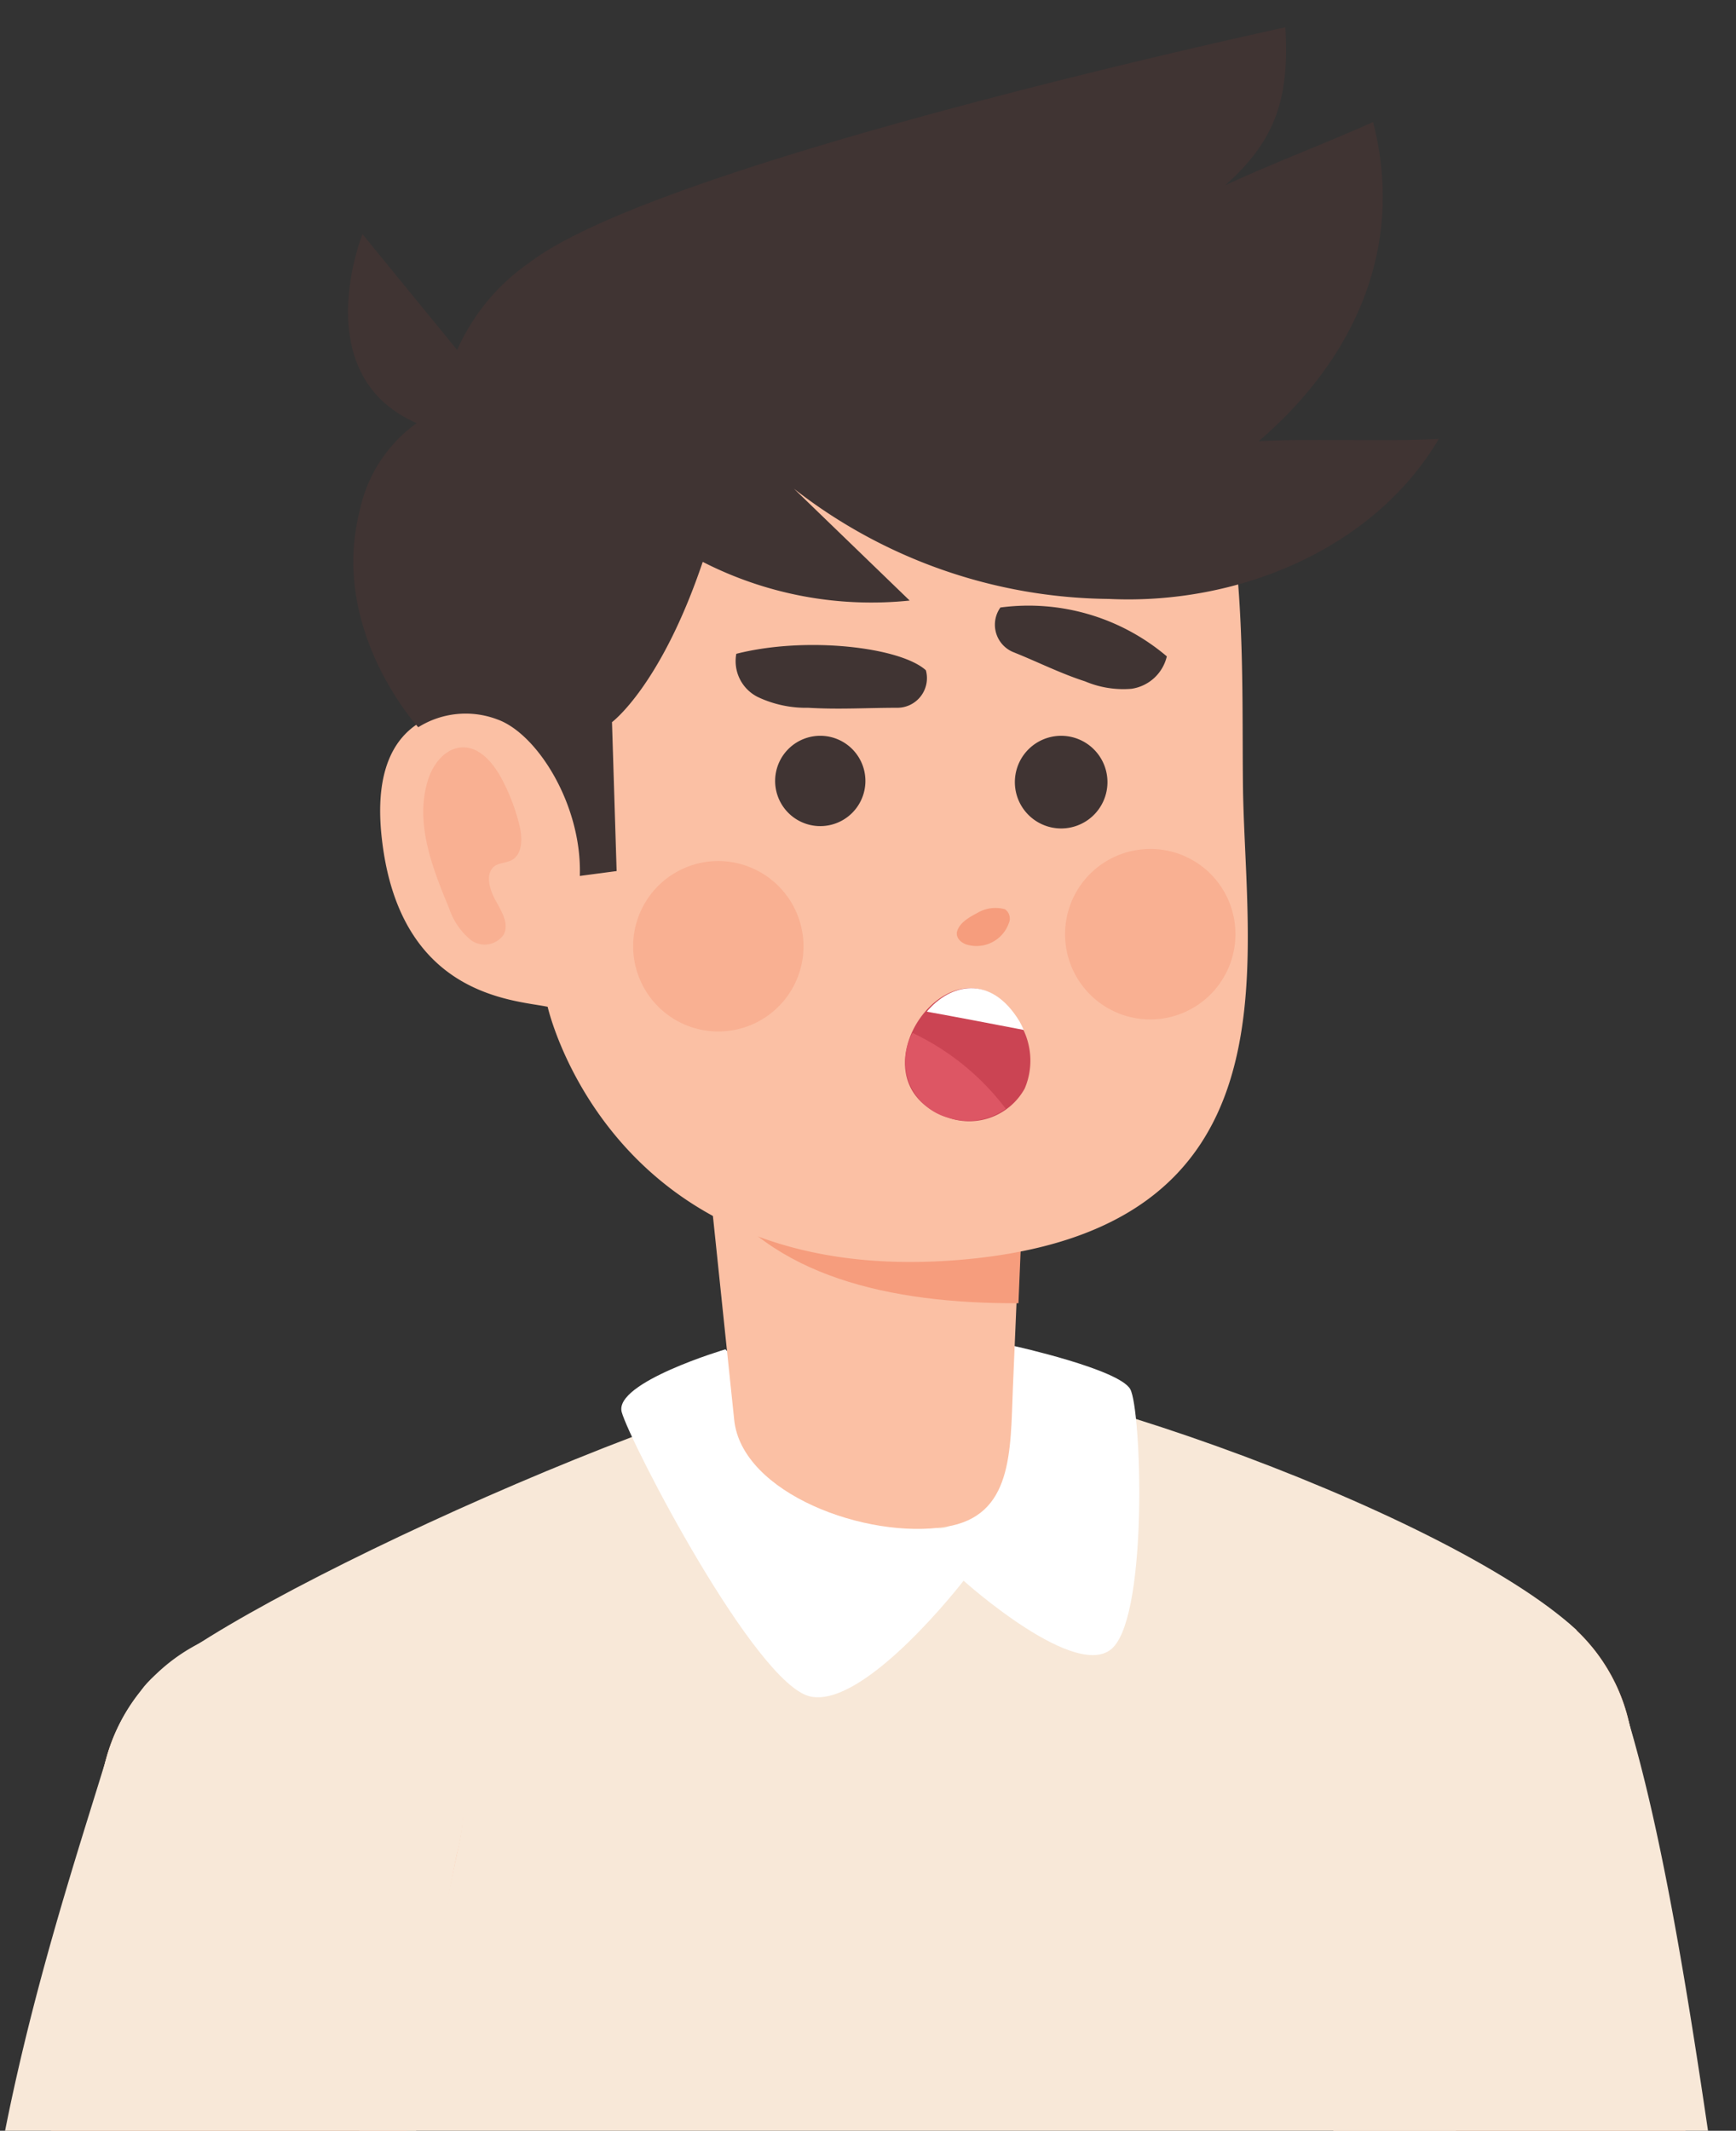 <svg id="Layer_1" data-name="Layer 1" xmlns="http://www.w3.org/2000/svg" viewBox="0 0 75 92"><rect x="0" y="0" width="75" height="92" fill="#333333" stroke="none"/><defs><style>.cls-1{fill:#fbc0a4;}.cls-2{fill:#f8e8d8;}.cls-3{fill:#fff;}.cls-4{fill:#f69d7d;}.cls-5{fill:#403433;}.cls-6{fill:#f9b092;}.cls-7{fill:#cb4453;}.cls-8{fill:#dd5664;}</style></defs><circle class="cls-1" cx="62.72" cy="76.1" r="7.85"/><path class="cls-1" d="M55.12,78.06c2.76,12.76,5,32.61,5.19,35.47H73.62S73.56,85,70.26,74Z"/><path class="cls-2" d="M59.8,106.81c-.93-6.51-2.86-20.32-4.68-28.75h0A7.84,7.84,0,0,1,70.26,74h0c2,6.52,3.36,16.6,5,28.42C71.12,104.88,61.19,106.59,59.8,106.81Z"/><circle class="cls-2" cx="62.72" cy="76.1" r="7.85" transform="translate(-26.27 118.61) rotate(-76.04)"/><circle class="cls-2" cx="12.16" cy="78.03" r="7.85" transform="translate(-66.6 72.14) rotate(-76.87)"/><path class="cls-2" d="M13.62,82.58l5.16,25.49L14.84,140.3s25,9.47,50.59,1.51c0,0-1.35-37.23-3.74-66.42l6.43-5c-5.64-5.24-25.48-12.18-31-11.3C28.34,60.5,6.61,70.76,6,73.22Z"/><path class="cls-3" d="M31.34,58.26s7.43,8.24,9.49,7.7,3-7.84,3-7.84,4.52,1,5,1.86.78,9.55-.73,11.14-6.47-2.87-6.47-2.87-4.25,5.51-6.62,5-7.8-11-8.15-12.28S31.34,58.26,31.34,58.26Z"/><circle class="cls-1" cx="12.16" cy="78.03" r="7.85" transform="translate(-66.6 72.14) rotate(-76.87)"/><path class="cls-1" d="M19.75,80c-2.76,12.76-5,32.61-5.19,35.47H1.25s.07-28.58,3.36-39.58Z"/><path class="cls-2" d="M16.39,108.72S17.93,88.42,19.75,80h0A7.84,7.84,0,0,0,4.61,75.88h0c-2,6.52-5.7,17.44-5.7,28.29C-1.09,104.17,7.91,109.53,16.39,108.72Z"/><path class="cls-1" d="M31.72,61.31l-2-19.15,14.59,7.43-.14.7-.41,9.63c-.11,2.76,0,5.54-2.89,6h0C37.43,66.48,32.05,64.48,31.72,61.31Z"/><path class="cls-4" d="M44,56.27l.25-6,.14-.7L29.75,42.16l.93,9C33.28,55.11,38.43,56.29,44,56.27Z"/><path class="cls-1" d="M53.7,34c-.06-4.56.21-11.12-1.61-15.9h0a9.39,9.39,0,0,0-3.85-4.92c-2-1.44-4.79-2.37-9-2.71-8.79-.7-14.5,2.6-18.32,8.32-2.85,4.26-1.64,9.85-1.06,11.87-1.62.15-3.88,1.13-3.36,5.58.78,6.8,5.71,6.93,7.16,7.23,0,0,2.71,12.1,17.64,10.94S53.81,41.7,53.7,34Z"/><path class="cls-5" d="M40,28.94v0c-1.1-1-5.17-1.48-8.19-.71a1.73,1.73,0,0,0,.94,1.87,4.87,4.87,0,0,0,2.17.46c1.32.08,2.56,0,3.83,0A1.28,1.28,0,0,0,40,28.94Z"/><path class="cls-5" d="M43.22,26.23h0a9.24,9.24,0,0,1,7.19,2.11,1.84,1.84,0,0,1-1.53,1.4,4.24,4.24,0,0,1-2-.32c-1.08-.35-2-.82-3.07-1.25A1.28,1.28,0,0,1,43.22,26.23Z"/><path class="cls-5" d="M33.49,33.63a1.95,1.95,0,1,0,2-1.86A1.95,1.95,0,0,0,33.49,33.63Z"/><path class="cls-5" d="M43.85,33.63a2,2,0,1,0,2-1.86A2,2,0,0,0,43.85,33.63Z"/><path class="cls-6" d="M53.37,40.17a3.68,3.68,0,1,1-3.84-3.51A3.67,3.67,0,0,1,53.37,40.17Z"/><path class="cls-6" d="M34.71,40.69a3.68,3.68,0,1,1-3.84-3.51A3.69,3.69,0,0,1,34.71,40.69Z"/><path class="cls-6" d="M18.46,33.78c-.52,1.8.22,3.7.94,5.43a3,3,0,0,0,.92,1.36,1,1,0,0,0,1.45-.23c.23-.49-.11-1-.38-1.5s-.43-1.16,0-1.46c.21-.13.48-.12.71-.24.48-.25.47-.94.35-1.47a8.6,8.6,0,0,0-.81-2.11c-.36-.64-.92-1.31-1.66-1.29S18.67,33,18.46,33.78Z"/><path class="cls-4" d="M43.42,39.26a.49.49,0,0,1,.16.61,1.48,1.48,0,0,1-1.86.9c-.29-.12-.41-.33-.38-.52.09-.39.5-.63.88-.83A1.53,1.53,0,0,1,43.42,39.26Z"/><path class="cls-5" d="M54.38,19.05c4-3.43,6.37-8.23,4.94-13.78C57.15,6.24,55.1,7,52.93,8c2.27-2,2.77-3.91,2.6-6.82,0,0-26.91,5.78-32.63,10.14a9.05,9.05,0,0,0-3.15,3.79l-4.09-5S13.22,16.18,18,18.27a6.23,6.23,0,0,0-2.46,3.78c-1.32,5.17,2.53,9.35,2.53,9.35a3.86,3.86,0,0,1,3.41-.34c1.73.61,3.67,3.7,3.57,6.76l1.59-.21-.2-6.43s2.11-1.56,3.92-6.92a16,16,0,0,0,8.94,1.67l-5-4.83a22.45,22.45,0,0,0,13.6,4.76c5.55.27,11.44-2.13,14.26-6.91C59.79,19.08,56.77,18.92,54.38,19.05Z"/><path class="cls-7" d="M44,44.09c-2.67-4.39-7.64,2.62-3,4.18A2.74,2.74,0,0,0,44.27,47,3.08,3.08,0,0,0,44,44.09Z"/><path class="cls-3" d="M44.23,44.47c-.06-.13-.12-.26-.19-.38-1.25-2.05-3-1.61-4-.41C41.42,43.93,42.83,44.2,44.23,44.47Z"/><path class="cls-8" d="M39.43,44.6A2.52,2.52,0,0,0,41,48.27a2.78,2.78,0,0,0,2.45-.4A10.91,10.91,0,0,0,39.43,44.6Z"/></svg>